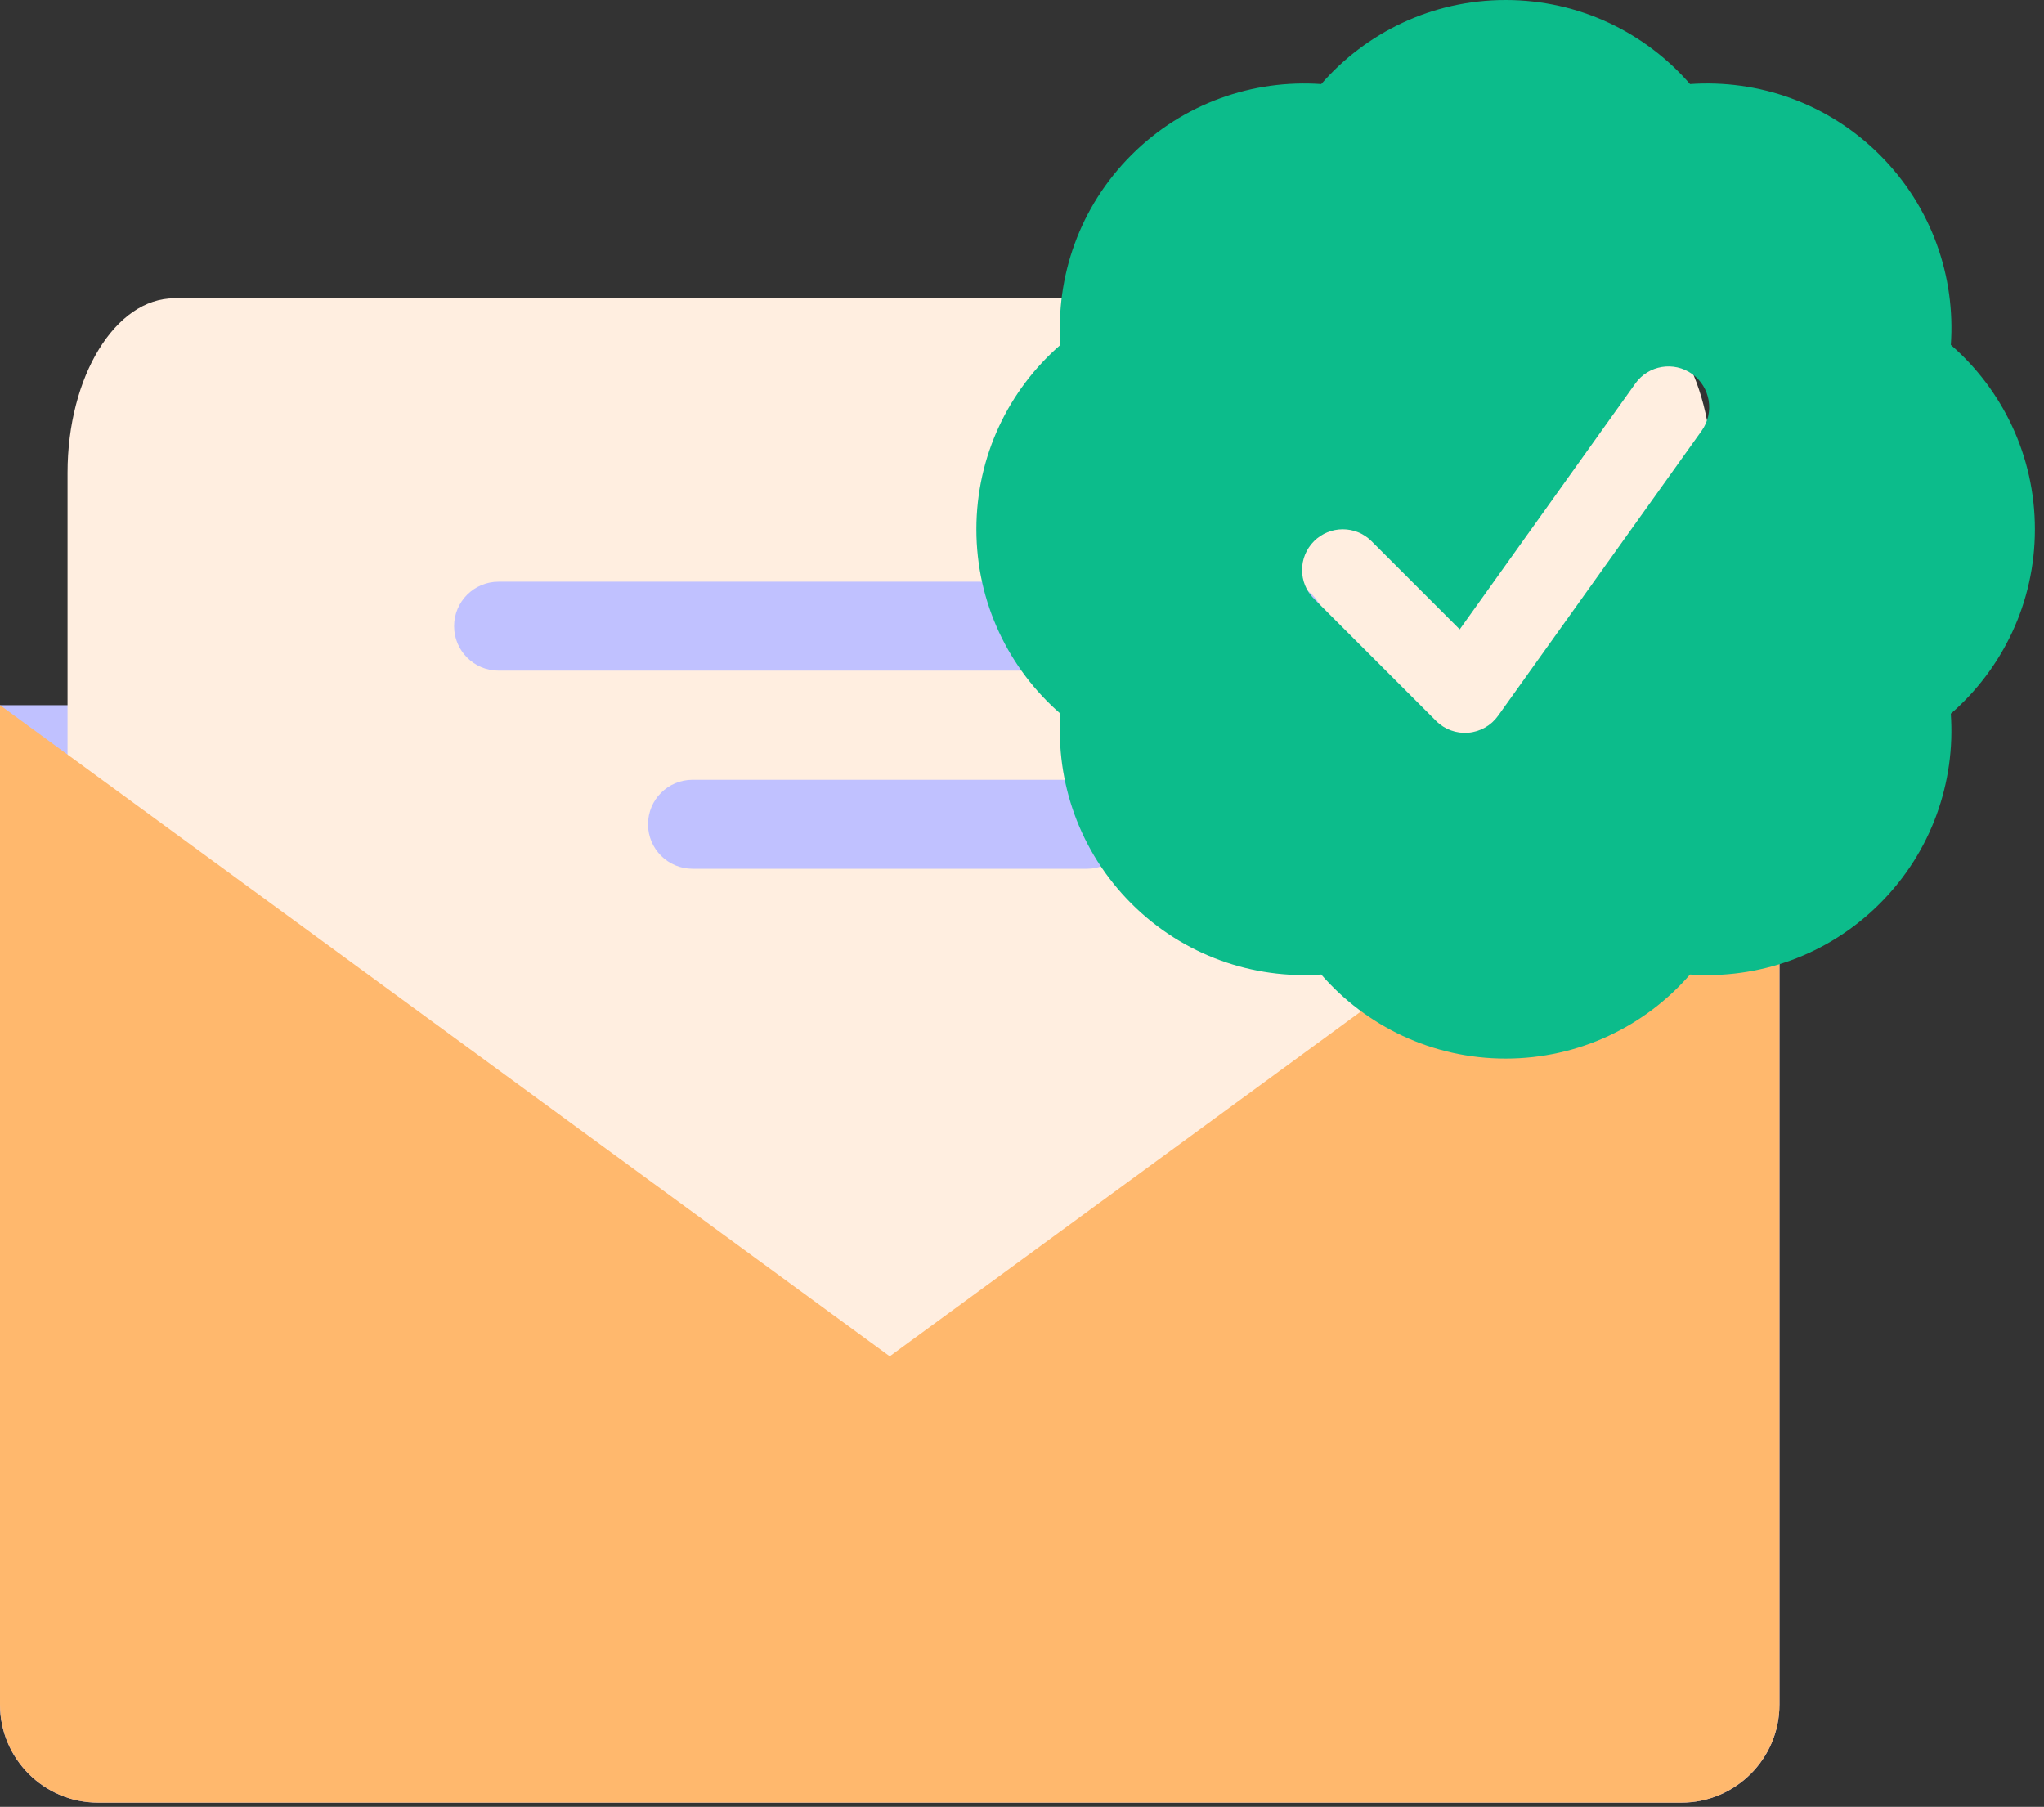 <svg width="224" height="198" viewBox="0 0 224 198" fill="none" xmlns="http://www.w3.org/2000/svg">
<rect x="0" y="0" width="224" height="198" fill="#333333" stroke="none"/>
<path d="M0 77.275V186.789C0 192.726 4.811 197.54 10.75 197.54H184.257C190.194 197.54 195.008 192.728 195.008 186.789V77.275H0Z" fill="#C0C1FF"/>
<path d="M19.111 32.687H175.899C182.364 32.687 187.606 41.251 187.606 51.81V145.862C187.606 156.424 182.364 164.984 175.899 164.984H19.111C12.646 164.984 7.403 156.421 7.403 145.862V51.81C7.403 41.248 12.643 32.687 19.111 32.687Z" fill="#FFEEE0"/>
<path d="M184.257 197.536H10.75C4.814 197.536 0 192.724 0 186.785V77.271L97.504 148.628L195.008 77.271V186.785C195.008 192.722 190.194 197.536 184.257 197.536Z" fill="#FFB86D"/>
<path d="M140.367 73.492H54.639C51.946 73.492 49.765 71.31 49.765 68.618C49.765 65.925 51.946 63.743 54.639 63.743H140.367C143.06 63.743 145.241 65.925 145.241 68.618C145.241 71.31 143.06 73.492 140.367 73.492Z" fill="#C0C1FF"/>
<path d="M119.116 95.201H75.891C73.198 95.201 71.017 93.02 71.017 90.327C71.017 87.634 73.198 85.453 75.891 85.453H119.116C121.809 85.453 123.99 87.634 123.99 90.327C123.99 93.02 121.806 95.201 119.116 95.201Z" fill="#C0C1FF"/>
<path fill-rule="evenodd" clip-rule="evenodd" d="M144.792 9.213C149.695 3.575 156.93 0 165.001 0C173.071 0 180.306 3.574 185.209 9.212C192.663 8.692 200.308 11.28 206.015 16.987C211.723 22.695 214.311 30.339 213.79 37.794C219.428 42.697 223.002 49.931 223.002 58.001C223.002 66.072 219.426 73.308 213.787 78.21C214.307 85.664 211.718 93.307 206.012 99.013C200.306 104.72 192.663 107.308 185.209 106.788C180.307 112.427 173.071 116.002 165.001 116.002C156.931 116.002 149.696 112.427 144.793 106.789C137.338 107.31 129.693 104.722 123.986 99.014C118.279 93.307 115.69 85.662 116.211 78.208C110.574 73.305 107 66.07 107 58.001C107 49.931 110.574 42.696 116.212 37.793C115.692 30.339 118.28 22.695 123.987 16.988C129.694 11.281 137.338 8.693 144.792 9.213ZM186.478 47.209C187.91 45.204 187.445 42.418 185.44 40.985C183.435 39.553 180.649 40.018 179.217 42.023L159.97 68.968L150.309 59.307C148.567 57.565 145.742 57.565 144 59.307C142.257 61.05 142.257 63.875 144 65.617L157.384 79.002C158.312 79.929 159.6 80.402 160.907 80.293C162.214 80.185 163.407 79.508 164.17 78.44L186.478 47.209Z" fill="#0CBC8B"/>
</svg>
